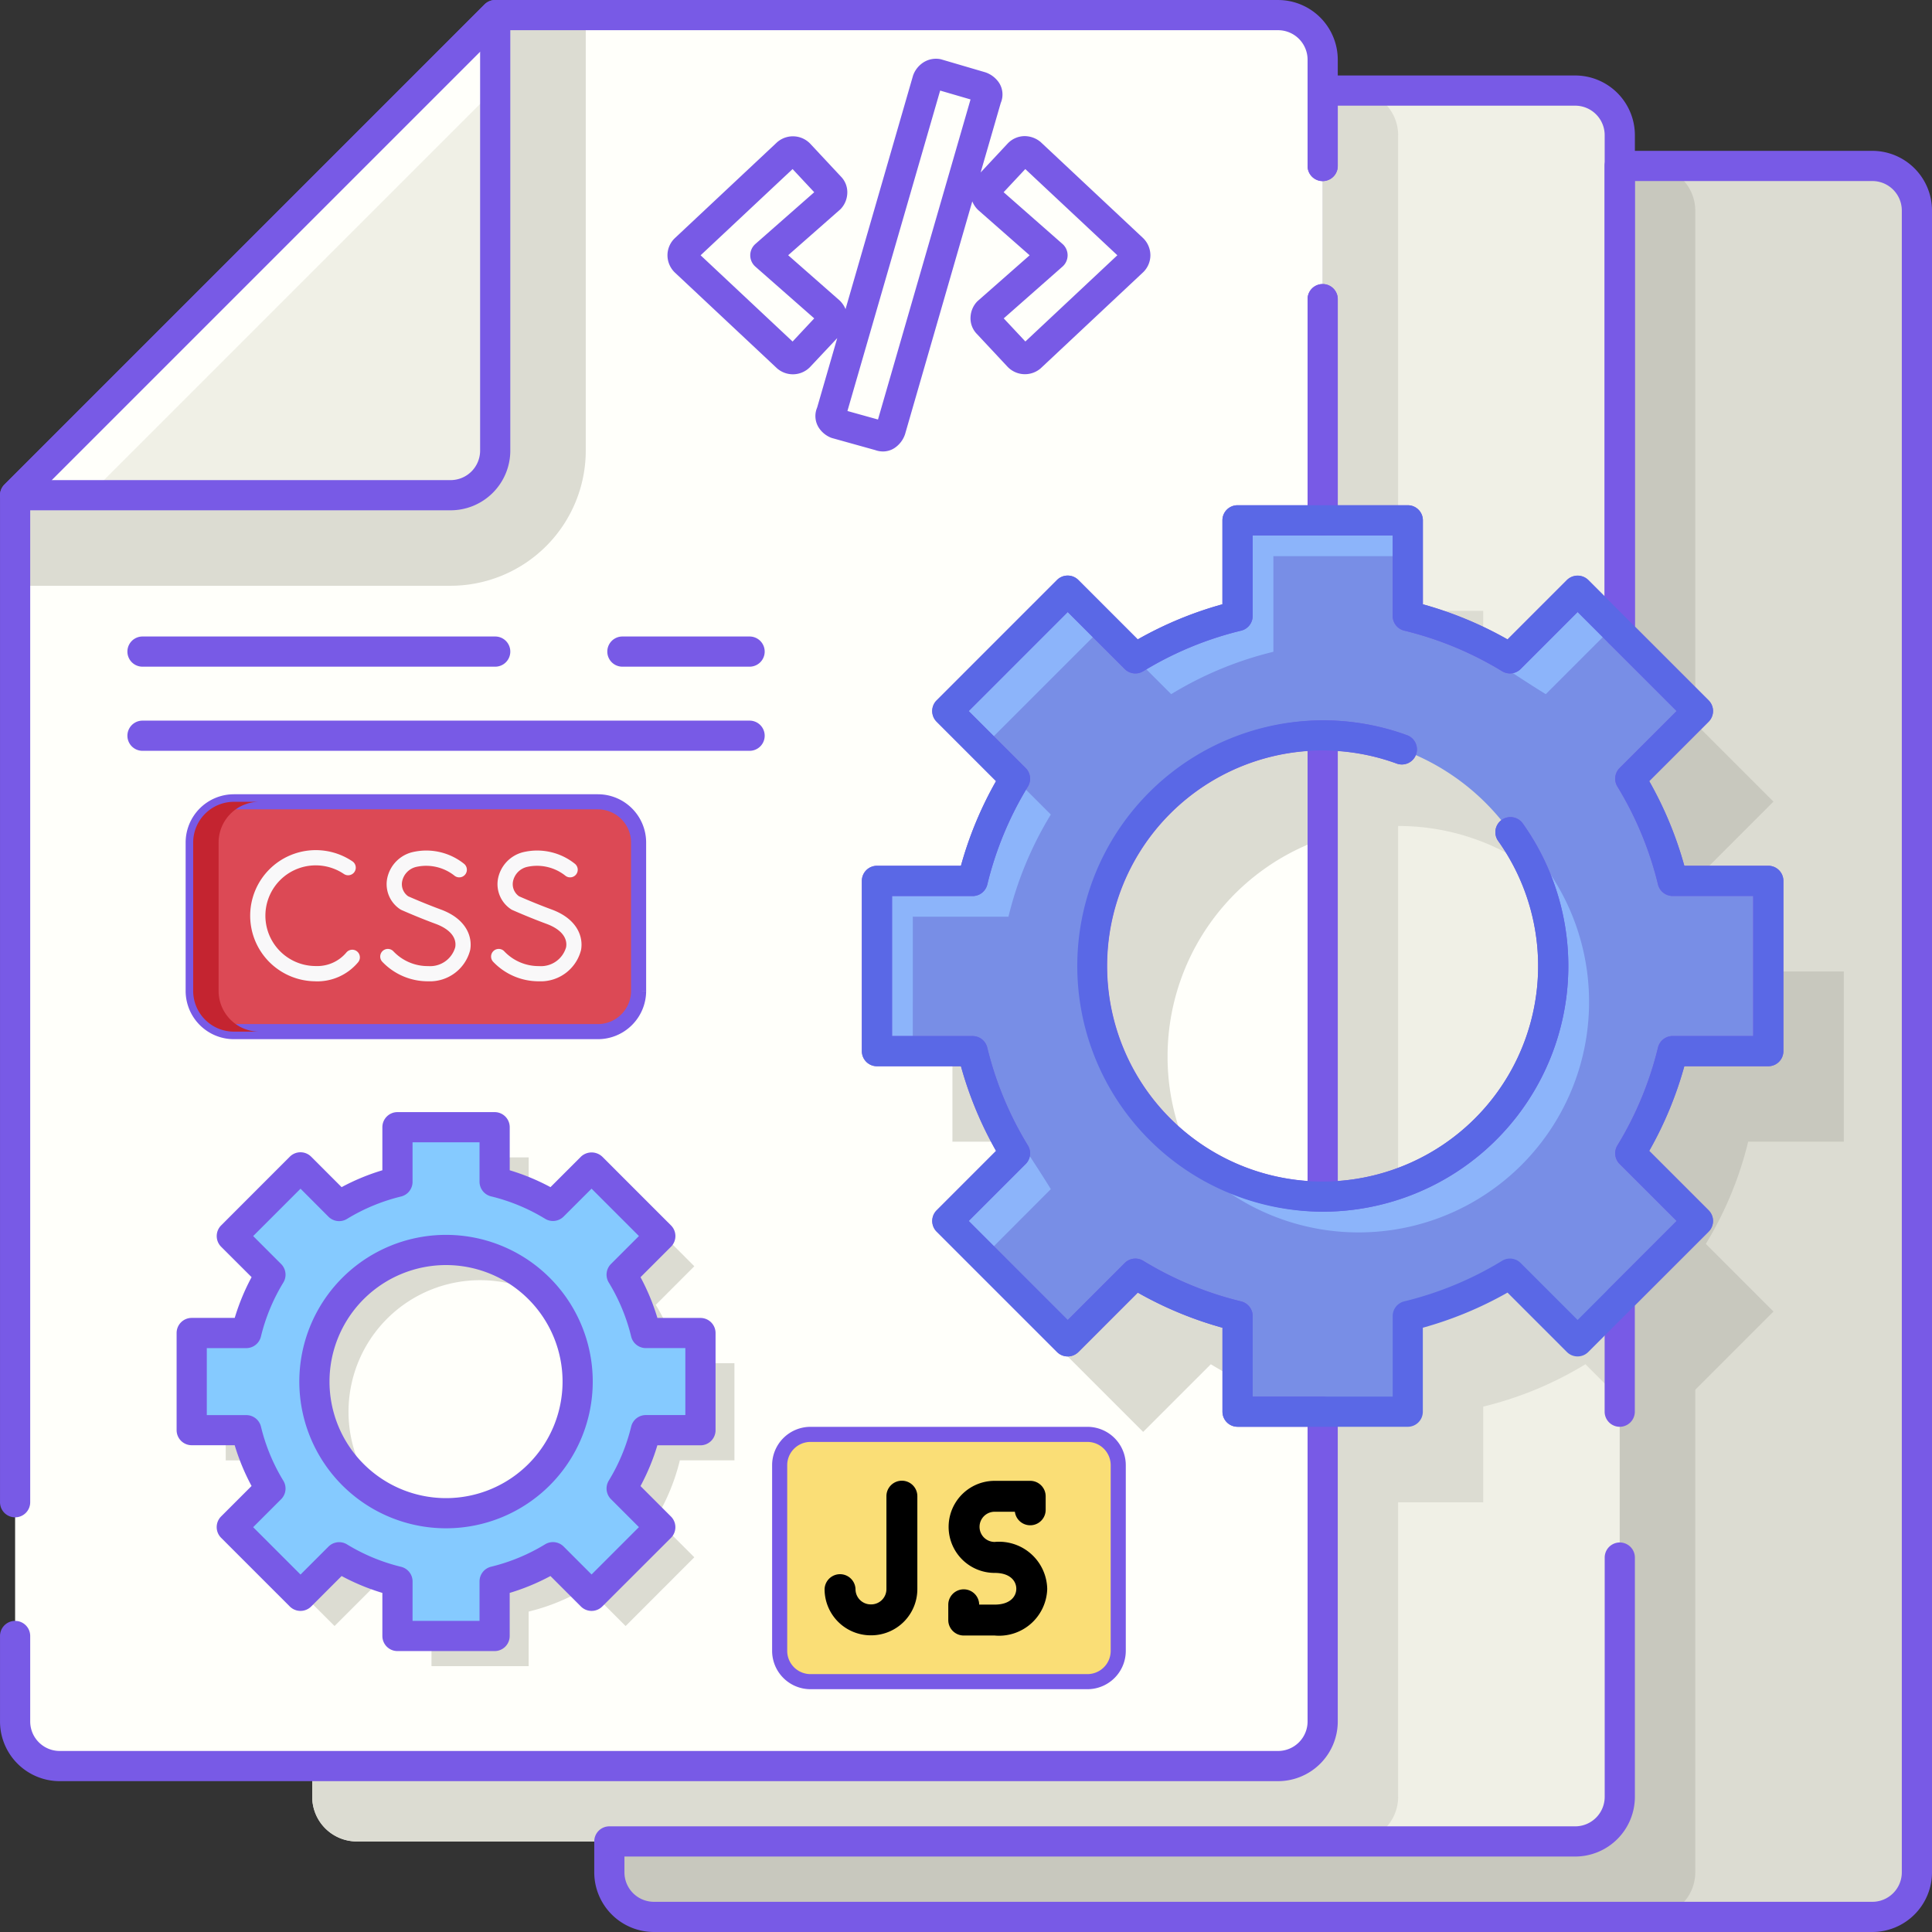 <svg xmlns="http://www.w3.org/2000/svg" width="128.001" height="128.001" viewBox="0 0 128.001 128.001">
  <rect x="0" y="0" width="128.001" height="128.001" fill="#333333" stroke="none"/>
  <g id="group" transform="translate(0.001 0.001)">
    <path id="Path_1" data-name="Path 1" d="M124.047,10.994H107.315V119.05a2.953,2.953,0,0,1-2.953,2.95H40.37v2.044A2.953,2.953,0,0,0,43.323,127h80.723A2.953,2.953,0,0,0,127,124.047V13.947a2.953,2.953,0,0,0-2.953-2.953Z" fill="#dcdcd2"/>
    <path id="Path_2" data-name="Path 2" d="M113.014,57.591l4.483-4.482-7.975-7.975-2.207,2.207V65.83a15.008,15.008,0,0,1,0,8.341V92.66l2.207,2.207,7.975-7.975-4.483-4.483a23.709,23.709,0,0,0,2.807-6.77h6.337V64.361h-6.337a23.712,23.712,0,0,0-2.807-6.77Z" fill="#c8c8be"/>
    <path id="Path_3" data-name="Path 3" d="M109.362,11h-2.047V119.05a2.953,2.953,0,0,1-2.953,2.95H40.37v2.044A2.953,2.953,0,0,0,43.323,127h66.07a2.951,2.951,0,0,0,2.922-2.95V13.95A2.953,2.953,0,0,0,109.362,11Z" fill="#c8c8be"/>
    <path id="Path_4" data-name="Path 4" d="M84.676,117.006a2.953,2.953,0,0,0,2.953-2.953V11H72.175L40.37,42.8V117Z" fill="#a99be0"/>
    <path id="Path_5" data-name="Path 5" d="M104.362,6H87.63V114.053a2.953,2.953,0,0,1-2.953,2.953H20.685v2.044A2.953,2.953,0,0,0,23.638,122h80.723a2.953,2.953,0,0,0,2.953-2.953V8.95A2.953,2.953,0,0,0,104.362,6Z" fill="#f0f0e6"/>
    <path id="Path_6" data-name="Path 6" d="M107.315,92.66V74.17A15.225,15.225,0,0,1,87.63,84.422V99.528H98.269V93.191a23.708,23.708,0,0,0,6.77-2.807Z" fill="#dcdcd2"/>
    <path id="Path_7" data-name="Path 7" d="M98.269,46.809V40.472H87.63V55.578A15.225,15.225,0,0,1,107.315,65.83V47.34l-2.276,2.276a23.71,23.71,0,0,0-6.77-2.807Z" fill="#dcdcd2"/>
    <path id="Path_8" data-name="Path 8" d="M89.676,6H87.63V114.053a2.953,2.953,0,0,1-2.953,2.953H20.685v2.044A2.953,2.953,0,0,0,23.638,122h66.07a2.951,2.951,0,0,0,2.922-2.95V8.953A2.953,2.953,0,0,0,89.676,6Z" fill="#dcdcd2"/>
    <path id="Path_9" data-name="Path 9" d="M3.953,117.006H84.676a2.953,2.953,0,0,0,2.953-2.953V3.953A2.953,2.953,0,0,0,84.676,1H32.808L1,32.808v81.245a2.953,2.953,0,0,0,2.953,2.953Z" fill="#fffffa"/>
    <path id="Path_10" data-name="Path 10" d="M87.63,99.528V84.422a15.258,15.258,0,0,1,0-28.844V40.472h-.639v6.337a23.71,23.71,0,0,0-6.77,2.807l-4.483-4.483-7.975,7.975,4.483,4.482a23.708,23.708,0,0,0-2.807,6.77H63.1V75.639h6.337a23.711,23.711,0,0,0,2.807,6.77l-4.483,4.483,7.975,7.975,4.483-4.482a23.708,23.708,0,0,0,6.77,2.807v6.337Z" fill="#dcdcd2"/>
    <path id="Path_11" data-name="Path 11" d="M32.808,1,1,32.808v6H29.855a8.964,8.964,0,0,0,8.953-8.953V1Z" fill="#dcdcd2"/>
    <path id="Path_12" data-name="Path 12" d="M1,32.808H29.855a2.953,2.953,0,0,0,2.953-2.953V1Z" fill="#f0f0e6"/>
    <path id="Path_13" data-name="Path 13" d="M110.821,58.361a23.711,23.711,0,0,0-2.807-6.77l4.483-4.483-7.975-7.975-4.483,4.483a23.709,23.709,0,0,0-6.77-2.807V34.472H81.991v6.337a23.709,23.709,0,0,0-6.77,2.807l-4.483-4.483-7.975,7.975,4.483,4.483a23.709,23.709,0,0,0-2.807,6.77H58.1V69.639h6.337a23.712,23.712,0,0,0,2.807,6.77l-4.483,4.483,7.975,7.975,4.483-4.483a23.709,23.709,0,0,0,6.77,2.807v6.337h11.28V87.191a23.709,23.709,0,0,0,6.77-2.807l4.483,4.483,7.975-7.975-4.483-4.483a23.71,23.71,0,0,0,2.807-6.77h6.337V58.361ZM87.63,79.276A15.276,15.276,0,1,1,102.906,64,15.276,15.276,0,0,1,87.63,79.276Z" fill="#788ee6"/>
    <path id="Path_14" data-name="Path 14" d="M102.412,45.989l4.483-4.482-2.373-2.373-4.482,4.483a23.749,23.749,0,0,0-4.4-2.082s4.7,3.19,6.772,4.454Z" fill="#8cb4fa"/>
    <path id="Path_15" data-name="Path 15" d="M84.364,43.182V36.845h8.9V34.472H81.991v6.337a23.71,23.71,0,0,0-6.77,2.807l2.373,2.373a23.708,23.708,0,0,1,6.77-2.807Z" fill="#8cb4fa"/>
    <path id="Path_16" data-name="Path 16" d="M99.547,54.456A15.266,15.266,0,0,1,78.086,75.917,15.269,15.269,0,1,0,99.547,54.456Z" fill="#8cb4fa"/>
    <path id="Path_17" data-name="Path 17" d="M65.136,49.481l7.975-7.975-2.373-2.373-7.975,7.975,3.428,3.428Z" fill="#8cb4fa"/>
    <path id="Path_18" data-name="Path 18" d="M60.475,66.373V60.734h6.337a23.712,23.712,0,0,1,2.807-6.77l-2.373-2.373a23.708,23.708,0,0,0-2.807,6.77H58.1V69.639h2.373Z" fill="#8cb4fa"/>
    <path id="Path_19" data-name="Path 19" d="M69.619,78.782c-1.264-2.072-4.454-6.77-4.454-6.77a23.75,23.75,0,0,0,2.081,4.4L62.763,80.9l7.975,7.975-5.6-5.6Z" fill="#8cb4fa"/>
    <path id="Path_20" data-name="Path 20" d="M45.045,90.315a13.534,13.534,0,0,0-1.6-3.864L46,83.892,41.45,79.34,38.891,81.9a13.533,13.533,0,0,0-3.864-1.6V76.679H28.589V80.3a13.533,13.533,0,0,0-3.864,1.6l-2.559-2.56-4.552,4.552,2.559,2.559a13.533,13.533,0,0,0-1.6,3.864H14.954v6.438h3.617a13.534,13.534,0,0,0,1.6,3.864l-2.559,2.559,4.552,4.552,2.559-2.559a13.533,13.533,0,0,0,3.864,1.6v3.617h6.438V106.77a13.533,13.533,0,0,0,3.864-1.6l2.559,2.559L46,103.175l-2.559-2.559a13.533,13.533,0,0,0,1.6-3.864h3.617V90.315ZM31.808,102.253a8.719,8.719,0,1,1,8.719-8.719,8.719,8.719,0,0,1-8.719,8.719Z" fill="#dcdcd2"/>
    <path id="Path_21" data-name="Path 21" d="M42.788,88.315a13.534,13.534,0,0,0-1.6-3.864l2.559-2.559L39.193,77.34,36.634,79.9a13.533,13.533,0,0,0-3.864-1.6V74.679H26.332V78.3a13.533,13.533,0,0,0-3.864,1.6l-2.559-2.56-4.552,4.552,2.559,2.559a13.533,13.533,0,0,0-1.6,3.864H12.7v6.438h3.617a13.534,13.534,0,0,0,1.6,3.864l-2.559,2.559,4.552,4.552,2.559-2.559a13.533,13.533,0,0,0,3.864,1.6v3.617H32.77V104.77a13.533,13.533,0,0,0,3.864-1.6l2.559,2.559,4.552-4.552-2.559-2.559a13.533,13.533,0,0,0,1.6-3.864H46.4V88.315ZM29.551,100.253a8.719,8.719,0,1,1,8.719-8.719,8.719,8.719,0,0,1-8.719,8.719Z" fill="#85caff"/>
    <path id="Path_22" data-name="Path 22" d="M32.808,5.883V1L1,32.808H5.883Z" fill="#fffffa"/>
    <g id="Group_1" data-name="Group 1">
      <path id="Path_24" data-name="Path 24" d="M124.047,128H43.323a3.958,3.958,0,0,1-3.953-3.953V122a1,1,0,0,1,1-1h63.991a1.956,1.956,0,0,0,1.954-1.953V103.193a1,1,0,0,1,2,0V119.05a3.958,3.958,0,0,1-3.954,3.95H41.37v1.044A1.955,1.955,0,0,0,43.323,126h80.724A1.955,1.955,0,0,0,126,124.047V13.947a1.956,1.956,0,0,0-1.953-1.954H108.315v29.52L113.2,46.4a1,1,0,0,1,0,1.414l-3.936,3.936a24.67,24.67,0,0,1,2.326,5.609h5.563a1,1,0,0,1,1,1v11.28a1,1,0,0,1-1,1H111.59a24.678,24.678,0,0,1-2.326,5.61l3.936,3.936a1,1,0,0,1,0,1.414l-4.889,4.889v7.04a1,1,0,0,1-2,0V86.073a1,1,0,0,1,.293-.707l4.475-4.475L107.3,77.116a1,1,0,0,1-.146-1.228,22.719,22.719,0,0,0,2.689-6.485,1,1,0,0,1,.972-.765h5.336V59.36h-5.336a1,1,0,0,1-.972-.765,22.725,22.725,0,0,0-2.689-6.484,1,1,0,0,1,.146-1.228l3.776-3.775L106.6,42.633a1,1,0,0,1-.293-.707V10.993a1,1,0,0,1,1-1h16.732A3.958,3.958,0,0,1,128,13.947v110.1A3.958,3.958,0,0,1,124.047,128Z" fill="#785ae6"/>
      <path id="Path_25" data-name="Path 25" d="M100.039,44.616a1,1,0,0,1-.521-.146,22.7,22.7,0,0,0-6.485-2.689,1,1,0,0,1-.764-.972V35.473H87.63a1,1,0,0,1-1-1V19.819a1,1,0,0,1,2,0V33.473h4.639a1,1,0,0,1,1,1v5.563a24.749,24.749,0,0,1,5.61,2.326l3.935-3.936a1.029,1.029,0,0,1,1.414,0l1.086,1.087V8.95A1.956,1.956,0,0,0,104.361,7H88.63v4a1,1,0,1,1-2,0V6a1,1,0,0,1,1-1h16.731a3.958,3.958,0,0,1,3.954,3.953V41.927a1,1,0,0,1-1.707.707l-2.086-2.087-3.775,3.776a1,1,0,0,1-.708.293Z" fill="#785ae6"/>
      <path id="Path_27" data-name="Path 27" d="M87.63,80.276a1,1,0,0,1-1-1V48.724a1,1,0,0,1,1-1,16.23,16.23,0,0,1,5.57.979,1,1,0,1,1-.684,1.879,14.218,14.218,0,0,0-3.887-.823V78.242A14.279,14.279,0,0,0,99.266,55.727a1,1,0,1,1,1.629-1.16A16.278,16.278,0,0,1,87.63,80.276Z" fill="#785ae6"/>
      <path id="Path_28" data-name="Path 28" d="M87.63,80.276a16.277,16.277,0,0,1,0-32.553,1,1,0,0,1,1,1V79.276A1,1,0,0,1,87.63,80.276Zm-1-30.519a14.277,14.277,0,0,0,0,28.484Z" fill="#785ae6"/>
      <path id="Path_29" data-name="Path 29" d="M84.676,118.006H3.953A3.958,3.958,0,0,1,0,114.053v-5.665a1,1,0,0,1,2,0v5.665a1.955,1.955,0,0,0,1.953,1.953H84.676a1.956,1.956,0,0,0,1.954-1.953V94.527H81.991a1,1,0,0,1-1-1V87.965a24.74,24.74,0,0,1-5.61-2.326l-3.935,3.935a1,1,0,0,1-1.414,0L62.056,81.6a1,1,0,0,1,0-1.414l3.935-3.936a24.692,24.692,0,0,1-2.326-5.61H58.1a1,1,0,0,1-1-1V58.36a1,1,0,0,1,1-1h5.563a24.661,24.661,0,0,1,2.326-5.609l-3.935-3.936a1,1,0,0,1,0-1.414l7.975-7.976a1,1,0,0,1,1.414,0l3.935,3.936a24.7,24.7,0,0,1,5.61-2.326V34.473a1,1,0,0,1,1-1H86.63V19.819a1,1,0,0,1,2,0V34.473a1,1,0,0,1-1,1H82.991v5.336a1,1,0,0,1-.764.972,22.684,22.684,0,0,0-6.485,2.689,1,1,0,0,1-1.228-.146l-3.775-3.776L64.178,47.11l3.775,3.775a1,1,0,0,1,.146,1.228A22.7,22.7,0,0,0,65.411,58.6a1,1,0,0,1-.972.765H59.1v9.278h5.336a1,1,0,0,1,.972.765A22.726,22.726,0,0,0,68.1,75.889a1,1,0,0,1-.146,1.228l-3.775,3.775,6.561,6.561,3.775-3.775a1,1,0,0,1,1.228-.146,22.684,22.684,0,0,0,6.485,2.689,1,1,0,0,1,.764.972v5.336H87.63a1,1,0,0,1,1,1v20.525a3.958,3.958,0,0,1-3.954,3.952Z" fill="#785ae6"/>
      <path id="Path_30" data-name="Path 30" d="M1,100.527a1,1,0,0,1-1-1V32.808A1,1,0,0,1,.293,32.1L32.1.293A1,1,0,0,1,32.808,0H84.676A3.958,3.958,0,0,1,88.63,3.953v7.04a1,1,0,1,1-2,0V3.953A1.956,1.956,0,0,0,84.676,2H33.222L2,33.222V99.527a1,1,0,0,1-1,1Z" fill="#785ae6"/>
      <path id="Path_31" data-name="Path 31" d="M29.854,33.808H1A1,1,0,0,1,.293,32.1L32.1.293A1,1,0,0,1,33.808,1V29.854a3.958,3.958,0,0,1-3.954,3.954Zm-26.44-2h26.44a1.956,1.956,0,0,0,1.954-1.953V3.414Z" fill="#785ae6"/>
      <path id="Path_32" data-name="Path 32" d="M93.269,94.527H81.991a1,1,0,0,1-1-1V87.965a24.74,24.74,0,0,1-5.61-2.326l-3.935,3.935a1,1,0,0,1-1.414,0L62.056,81.6a1,1,0,0,1,0-1.414l3.935-3.936a24.707,24.707,0,0,1-2.326-5.609H58.1a1,1,0,0,1-1-1V58.36a1,1,0,0,1,1-1h5.563a24.661,24.661,0,0,1,2.326-5.609l-3.935-3.936a1,1,0,0,1,0-1.414l7.975-7.975a1,1,0,0,1,1.414,0l3.935,3.935a24.74,24.74,0,0,1,5.61-2.326V34.473a1,1,0,0,1,1-1H93.269a1,1,0,0,1,1,1v5.563a24.708,24.708,0,0,1,5.61,2.327l3.935-3.936a1,1,0,0,1,1.414,0L113.2,46.4a1,1,0,0,1,0,1.414l-3.935,3.936a24.705,24.705,0,0,1,2.326,5.609h5.563a1,1,0,0,1,1,1V69.64a1,1,0,0,1-1,1h-5.563a24.7,24.7,0,0,1-2.326,5.609l3.935,3.936a1,1,0,0,1,0,1.414l-7.975,7.975a1,1,0,0,1-1.414,0l-3.935-3.936a24.708,24.708,0,0,1-5.61,2.327v5.563a1,1,0,0,1-1,1Zm-10.278-2h9.278V87.191a1,1,0,0,1,.764-.972,22.7,22.7,0,0,0,6.485-2.689,1,1,0,0,1,1.228.146l3.775,3.775,6.561-6.561-3.775-3.775a1,1,0,0,1-.147-1.228,22.732,22.732,0,0,0,2.689-6.484,1,1,0,0,1,.972-.765h5.336V59.36h-5.336a1,1,0,0,1-.972-.765,22.732,22.732,0,0,0-2.689-6.484,1,1,0,0,1,.147-1.228l3.775-3.775-6.561-6.561-3.775,3.775a1,1,0,0,1-1.228.146,22.7,22.7,0,0,0-6.485-2.689,1,1,0,0,1-.764-.972V35.473H82.991v5.336a1,1,0,0,1-.764.972,22.684,22.684,0,0,0-6.485,2.689,1,1,0,0,1-1.228-.146l-3.775-3.775L64.178,47.11l3.775,3.775a1,1,0,0,1,.146,1.228A22.705,22.705,0,0,0,65.411,58.6a1,1,0,0,1-.972.765H59.1V68.64h5.336a1,1,0,0,1,.972.765A22.72,22.72,0,0,0,68.1,75.889a1,1,0,0,1-.146,1.228l-3.775,3.775,6.561,6.561,3.775-3.775a1,1,0,0,1,1.228-.146,22.684,22.684,0,0,0,6.485,2.689,1,1,0,0,1,.764.972ZM87.63,80.276A16.276,16.276,0,1,1,93.2,48.7a1,1,0,1,1-.684,1.879,14.284,14.284,0,1,0,6.749,5.146,1,1,0,1,1,1.629-1.16A16.278,16.278,0,0,1,87.63,80.276Z" fill="#5a68e6"/>
      <path id="Path_33" data-name="Path 33" d="M32.77,109.388H26.332a1,1,0,0,1-1-1v-2.854a14.506,14.506,0,0,1-2.7-1.118l-2.018,2.018a1,1,0,0,1-1.414,0l-4.552-4.552a1,1,0,0,1,0-1.414l2.018-2.018a14.5,14.5,0,0,1-1.118-2.7H12.7a1,1,0,0,1-1-1V88.314a1,1,0,0,1,1-1h2.85a14.5,14.5,0,0,1,1.118-2.7L14.65,82.6a1,1,0,0,1,0-1.414l4.55-4.553a1,1,0,0,1,1.414,0l2.018,2.018a14.506,14.506,0,0,1,2.7-1.118V74.68a1,1,0,0,1,1-1H32.77a1,1,0,0,1,1,1v2.853a14.5,14.5,0,0,1,2.7,1.118l2.018-2.018a1.029,1.029,0,0,1,1.414,0l4.552,4.552a1,1,0,0,1,0,1.414l-2.018,2.018a14.5,14.5,0,0,1,1.118,2.7h2.853a1,1,0,0,1,1,1v6.438a1,1,0,0,1-1,1H43.552a14.5,14.5,0,0,1-1.118,2.7l2.018,2.018a1,1,0,0,1,0,1.414L39.9,106.434a1,1,0,0,1-1.414,0l-2.018-2.018a14.5,14.5,0,0,1-2.7,1.118v2.854a1,1,0,0,1-1,1Zm-5.438-2H31.77v-2.617a1,1,0,0,1,.764-.972,12.545,12.545,0,0,0,3.579-1.484,1,1,0,0,1,1.228.146l1.851,1.852,3.138-3.138-1.852-1.852a1,1,0,0,1-.146-1.228,12.545,12.545,0,0,0,1.484-3.579,1,1,0,0,1,.972-.765h2.617V89.314H42.788a1,1,0,0,1-.972-.765,12.545,12.545,0,0,0-1.484-3.579,1,1,0,0,1,.146-1.228L42.33,81.89l-3.138-3.138L37.341,80.6a1,1,0,0,1-1.228.146,12.545,12.545,0,0,0-3.579-1.484,1,1,0,0,1-.764-.972V75.68H27.332V78.3a1,1,0,0,1-.764.972,12.554,12.554,0,0,0-3.579,1.484,1,1,0,0,1-1.228-.146L19.91,78.754l-3.138,3.138,1.852,1.852a1,1,0,0,1,.146,1.228,12.545,12.545,0,0,0-1.484,3.579,1,1,0,0,1-.972.765H13.7v4.438h2.617a1,1,0,0,1,.972.765A12.545,12.545,0,0,0,18.77,98.1a1,1,0,0,1-.146,1.228l-1.852,1.852,3.138,3.138,1.852-1.852a1,1,0,0,1,1.228-.146,12.554,12.554,0,0,0,3.579,1.484,1,1,0,0,1,.764.972Zm2.219-6.135a9.72,9.72,0,1,1,9.719-9.72,9.72,9.72,0,0,1-9.719,9.72Zm0-17.439a7.72,7.72,0,1,0,7.719,7.72,7.72,7.72,0,0,0-7.719-7.72Z" fill="#785ae6"/>
      <path id="Path_34" data-name="Path 34" d="M58.5,29.91a1.52,1.52,0,0,1-.511-.09l-2.819-.786A1.035,1.035,0,0,1,55.061,29a1.728,1.728,0,0,1-.823-.679,1.435,1.435,0,0,1-.1-1.323l1.331-4.6L53.711,24.27a1.59,1.59,0,0,1-2.156.194.877.877,0,0,1-.084-.07l-6.75-6.329a1.593,1.593,0,0,1-.5-1.151,1.573,1.573,0,0,1,.48-1.129l6.773-6.352a.877.877,0,0,1,.084-.07,1.59,1.59,0,0,1,2.156.194L55.7,11.684a1.483,1.483,0,0,1,.429,1.2,1.59,1.59,0,0,1-.452.982l-3.459,3.043,3.412,3a1.683,1.683,0,0,1,.388.57l4.46-15.428a.964.964,0,0,1,.033-.1,1.715,1.715,0,0,1,.679-.825,1.547,1.547,0,0,1,1.148-.2l2.946.865a1.775,1.775,0,0,1,.917.71,1.435,1.435,0,0,1,.1,1.323l-1.331,4.6,1.782-1.907a1.561,1.561,0,0,1,1.129-.5,1.659,1.659,0,0,1,1,.341.878.878,0,0,1,.084.07l6.751,6.329a1.593,1.593,0,0,1,.5,1.151,1.573,1.573,0,0,1-.48,1.129l-6.774,6.352a.875.875,0,0,1-.084.07,1.594,1.594,0,0,1-2.156-.193l-1.988-2.127a1.483,1.483,0,0,1-.429-1.2,1.59,1.59,0,0,1,.452-.982l3.459-3.044-3.412-3a1.685,1.685,0,0,1-.388-.57L59.96,28.771a1.773,1.773,0,0,1-.712.921,1.4,1.4,0,0,1-.748.218Zm-2.356-2.681,2.024.564L64.3,6.587,62.287,6Zm-.116.4v.015ZM66.5,21.092l1.433,1.532,6.094-5.713-6.1-5.711-1.434,1.534,3.9,3.428a1,1,0,0,1,0,1.5ZM46.417,16.913l6.093,5.713,1.434-1.533-3.9-3.429a1,1,0,0,1,0-1.5l3.9-3.429L52.51,11.2Zm7.821,3.865-.007.008Zm11.938-.024.013.014ZM54.249,13.06l.013.014Zm11.959-.019-.008.008Zm-1.792-6.86V6.2Z" fill="#785ae6"/>
      <path id="Path_35" data-name="Path 35" d="M32.808,44.169H9.44a1,1,0,0,1,0-2H32.808a1,1,0,0,1,0,2Z" fill="#785ae6"/>
      <path id="Path_36" data-name="Path 36" d="M49.662,44.169H41.235a1,1,0,0,1,0-2h8.427a1,1,0,0,1,0,2Z" fill="#785ae6"/>
      <path id="Path_37" data-name="Path 37" d="M49.662,54.743H9.44a1,1,0,0,1,0-2H49.662a1,1,0,0,1,0,2Z" transform="translate(0 -5)" fill="#785ae6"/>
    </g>
    <g id="Group_3" data-name="Group 3" transform="translate(-791.202 -395.879)">
      <path id="Path_58" data-name="Path 58" d="M56.315,220.227H32.195a2.7,2.7,0,0,1-2.695-2.695v-9.837A2.7,2.7,0,0,1,32.195,205h24.12a2.7,2.7,0,0,1,2.695,2.695v9.837A2.7,2.7,0,0,1,56.315,220.227Z" transform="translate(774.5 244)" fill="#dc4955" stroke="#785ae6" stroke-width="1"/>
      <path id="Path_59" data-name="Path 59" d="M33.879,220.227H32.195a2.7,2.7,0,0,1-2.695-2.695v-9.837A2.7,2.7,0,0,1,32.195,205h1.684a2.7,2.7,0,0,0-2.695,2.695v9.837A2.7,2.7,0,0,0,33.879,220.227Z" transform="translate(774.5 244)" fill="#c42430"/>
      <g id="Group_2" data-name="Group 2" transform="translate(807.775 452.2)">
        <path id="Path_60" data-name="Path 60" d="M89.868,261.195a4.345,4.345,0,1,1,2.43-7.948.505.505,0,1,1-.566.837,3.335,3.335,0,1,0-1.864,6.1,2.519,2.519,0,0,0,2.032-.9.505.505,0,1,1,.775.649,3.526,3.526,0,0,1-2.806,1.265Z" transform="translate(-85.523 -252.503)" fill="#f9f8f9"/>
        <path id="Path_61" data-name="Path 61" d="M216.608,261.186a4.16,4.16,0,0,1-3.051-1.3.505.505,0,0,1,.749-.679,3.135,3.135,0,0,0,2.3.972,1.728,1.728,0,0,0,1.789-1.248c.114-.64-.359-1.206-1.3-1.552-1.177-.434-2.221-.9-2.265-.919a.508.508,0,0,1-.07-.038,1.991,1.991,0,0,1-.887-1.971,2.252,2.252,0,0,1,1.639-1.81,4,4,0,0,1,3.474.766.505.505,0,0,1-.649.775,3.017,3.017,0,0,0-2.534-.573,1.238,1.238,0,0,0-.93.986.976.976,0,0,0,.408.96c.2.089,1.145.5,2.164.876,1.674.618,2.1,1.788,1.942,2.678A2.75,2.75,0,0,1,216.608,261.186Z" transform="translate(-204.809 -252.494)" fill="#f9f8f9"/>
        <path id="Path_62" data-name="Path 62" d="M325.634,261.185a4.16,4.16,0,0,1-3.051-1.3.505.505,0,0,1,.749-.679,3.135,3.135,0,0,0,2.3.972,1.728,1.728,0,0,0,1.789-1.248c.114-.64-.359-1.206-1.3-1.552-1.177-.434-2.221-.9-2.265-.919a.508.508,0,0,1-.07-.038,1.991,1.991,0,0,1-.887-1.971,2.252,2.252,0,0,1,1.639-1.81,4,4,0,0,1,3.474.766.505.505,0,0,1-.649.775,3.018,3.018,0,0,0-2.534-.573,1.238,1.238,0,0,0-.93.986.977.977,0,0,0,.408.96c.2.089,1.145.5,2.164.876,1.674.618,2.1,1.788,1.942,2.678A2.75,2.75,0,0,1,325.634,261.185Z" transform="translate(-306.49 -252.493)" fill="#f9f8f9"/>
      </g>
    </g>
    <path id="Path_51" data-name="Path 51" d="M32.432,73.071v12.3a2.043,2.043,0,0,1-2.043,2.043H12.047A2.043,2.043,0,0,1,10,85.374v-12.3a2.044,2.044,0,0,1,2.043-2.043H30.389A2.044,2.044,0,0,1,32.432,73.071Zm0,0" transform="translate(41.654 24)" fill="#fade76" stroke="#785ae6" stroke-width="1"/>
    <path id="Path_52" data-name="Path 52" d="M44.138,101.043a1.024,1.024,0,0,0-1.024,1.024v6.162a1.01,1.01,0,0,1-1.008,1.008h-.032a1.009,1.009,0,0,1-1.008-1.008,1.025,1.025,0,0,0-2.049,0,3.061,3.061,0,0,0,3.057,3.057h.032a3.061,3.061,0,0,0,3.057-3.057v-6.162a1.025,1.025,0,0,0-1.024-1.024Zm0,0" transform="translate(15.613 -2.942)"/>
    <path id="Path_53" data-name="Path 53" d="M125.607,108.294a3.191,3.191,0,0,0-3.483-3.1,1,1,0,1,1,0-2h1.341a1.024,1.024,0,0,0,2.04-.135v-.889a1.025,1.025,0,0,0-1.024-1.024h-2.356a3.048,3.048,0,1,0,0,6.1c1.058,0,1.434.566,1.434,1.05s-.376,1.05-1.434,1.05H121.1a1.024,1.024,0,0,0-2.048.024v1a1.025,1.025,0,0,0,1.024,1.024h2.049a3.191,3.191,0,0,0,3.483-3.1Zm0,0" transform="translate(-56.227 -3.037)"/>
  </g>
</svg>
